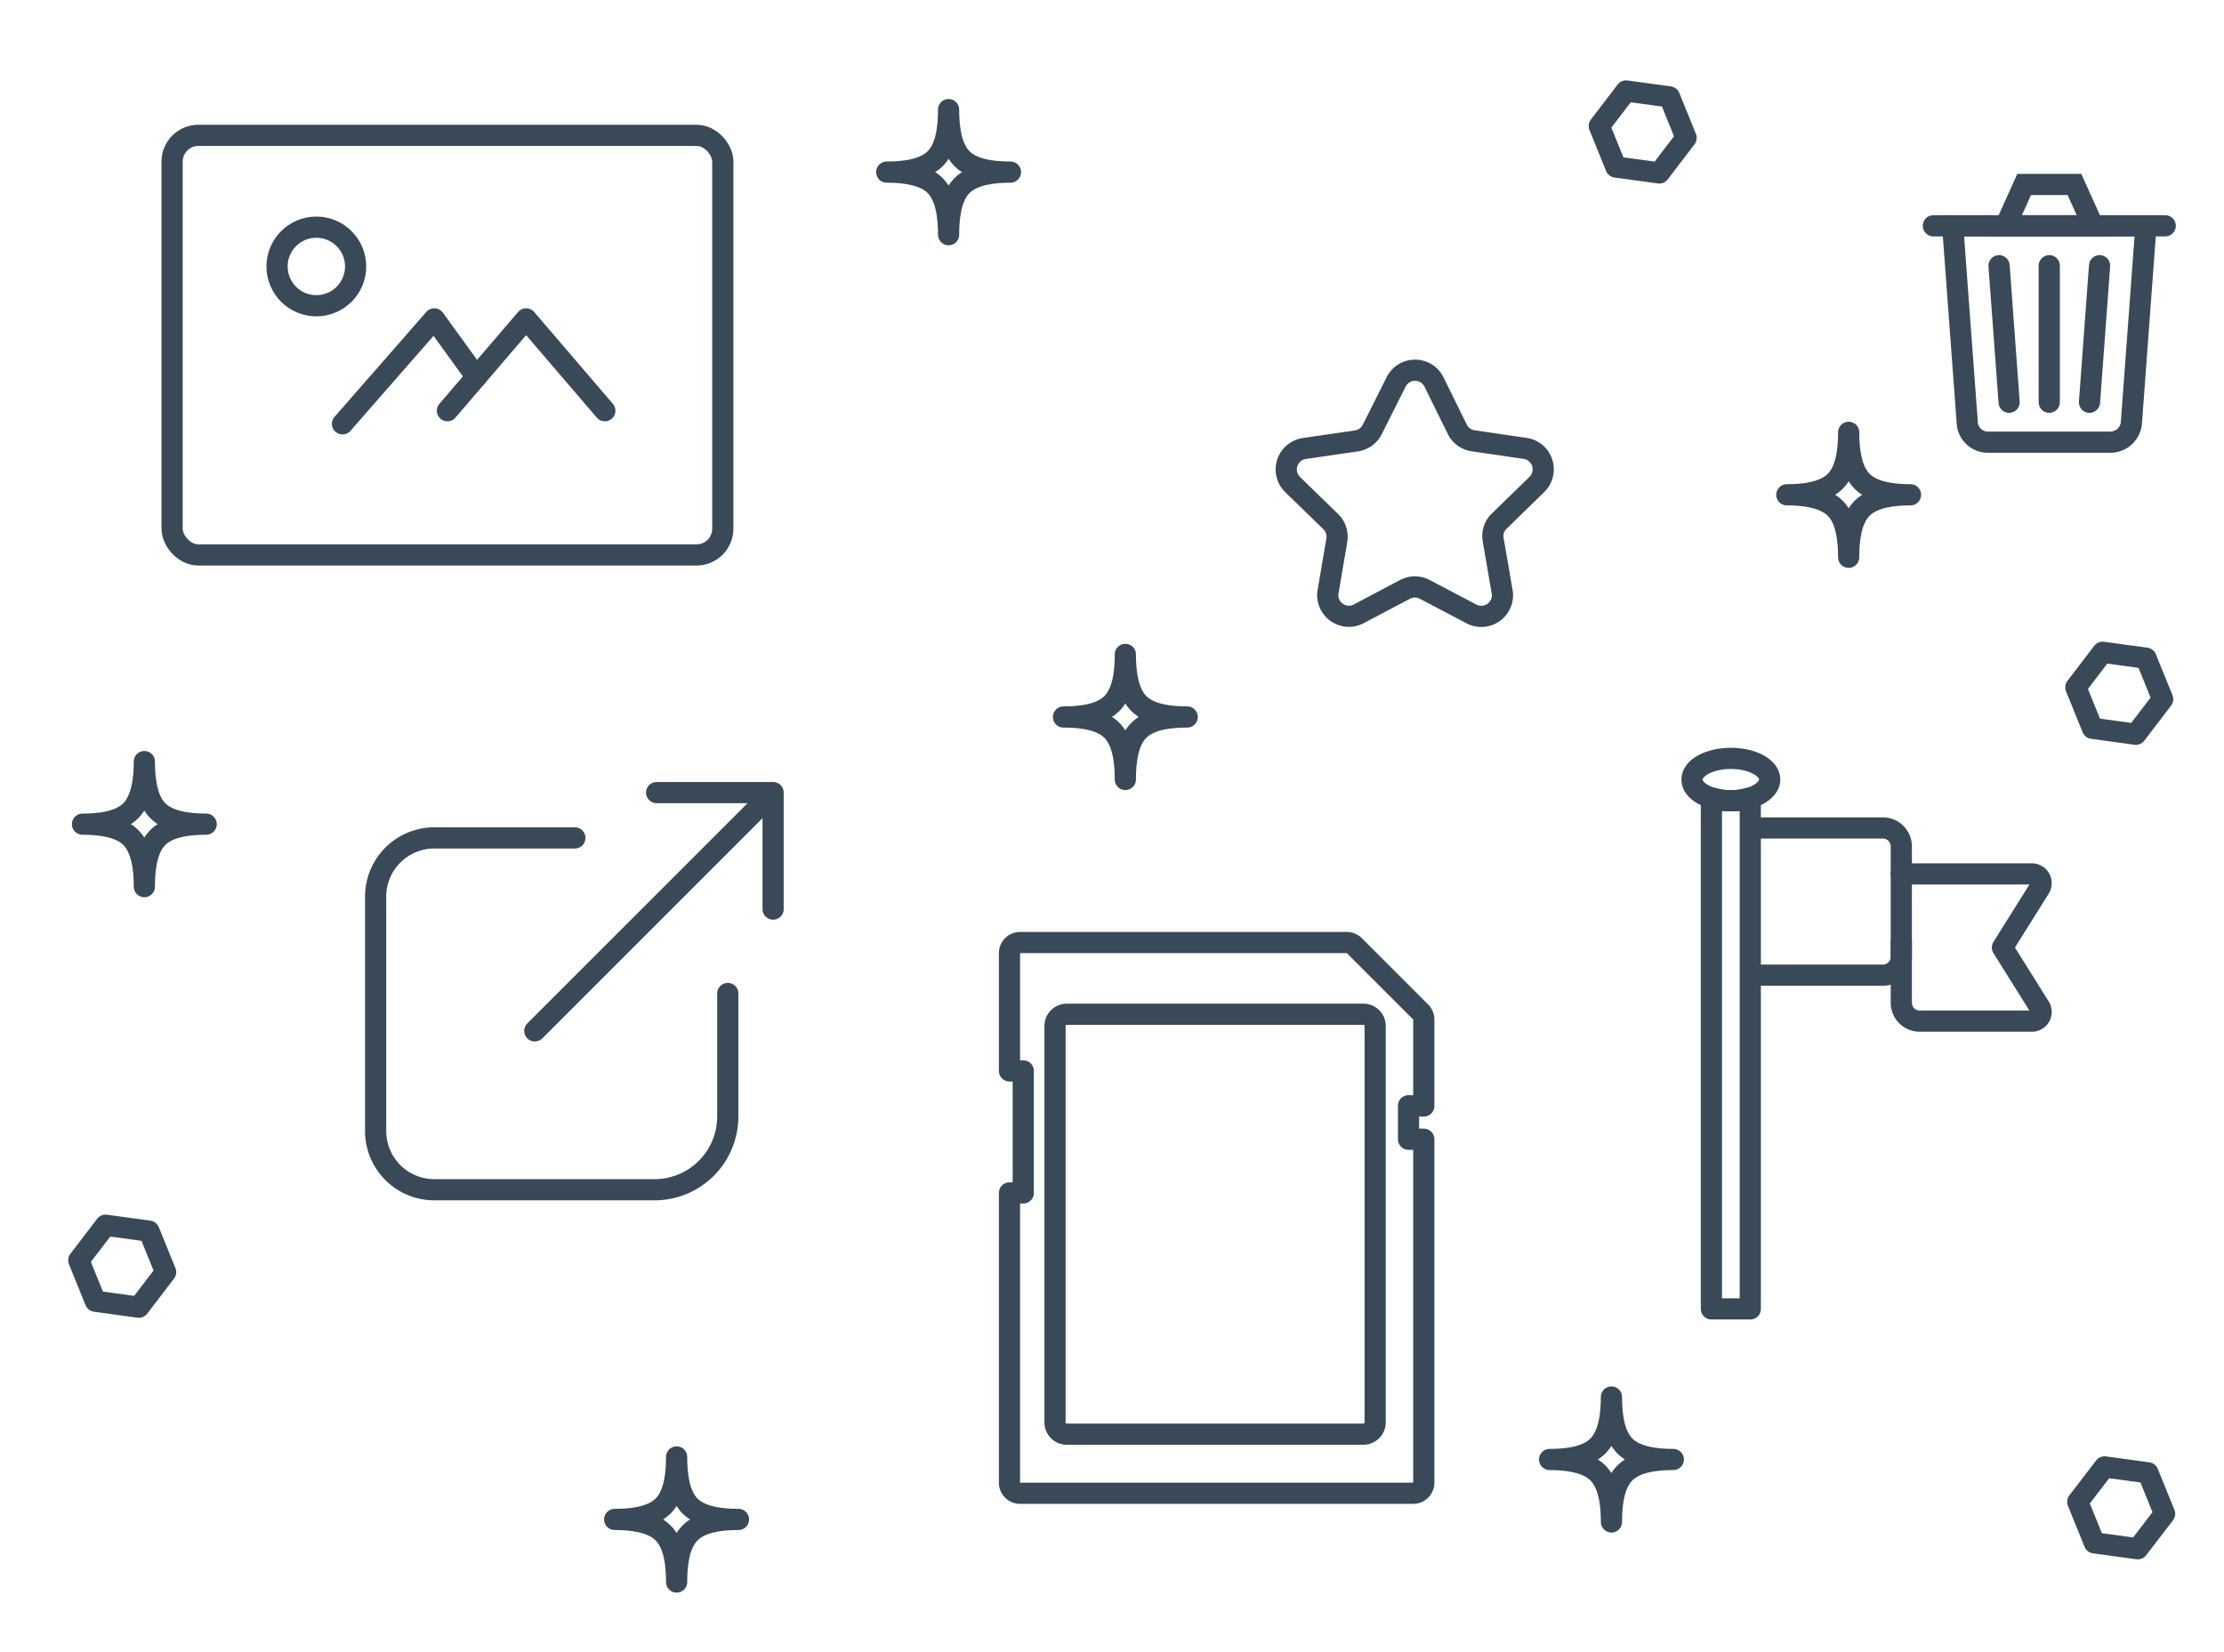 <svg id="Layer_1" data-name="Layer 1" xmlns="http://www.w3.org/2000/svg" viewBox="0 0 210 156"><defs><style>.cls-1,.cls-2,.cls-3,.cls-4{fill:none;stroke:#394957;stroke-width:2px;}.cls-1,.cls-3{stroke-linecap:round;}.cls-1,.cls-4{stroke-linejoin:round;}.cls-2,.cls-3{stroke-miterlimit:10;}</style></defs><title>pattern</title><polyline class="cls-1" points="62 74.84 73 74.84 73 85.84"/><path class="cls-1" d="M68.72,93.81v11.61a6.92,6.92,0,0,1-6.92,6.92H41a5.54,5.54,0,0,1-5.53-5.53V84.65A5.54,5.54,0,0,1,41,79.12H54.28"/><line class="cls-1" x1="72.5" y1="75.34" x2="50.5" y2="97.34"/><rect class="cls-1" x="16.25" y="12.78" width="52" height="39.62" rx="2.48"/><polyline class="cls-1" points="57.11 38.78 49.68 30.11 42.25 38.78"/><polyline class="cls-1" points="44.98 35.59 41.01 30.11 32.34 40.02"/><circle class="cls-1" cx="29.87" cy="25.16" r="3.71"/><path class="cls-2" d="M135.37,36l2.24,4.55a2,2,0,0,0,1.48,1.07l5,.73a2,2,0,0,1,1.08,3.34l-3.62,3.53A1.94,1.94,0,0,0,141,51l.86,5A2,2,0,0,1,139,58l-4.49-2.36a2,2,0,0,0-1.82,0L128.22,58A2,2,0,0,1,125.38,56l.85-5a2,2,0,0,0-.56-1.73L122,45.7a2,2,0,0,1,1.09-3.34l5-.73a2,2,0,0,0,1.48-1.07L131.86,36A2,2,0,0,1,135.37,36Z"/><path class="cls-3" d="M199.31,41.75H187.7a1.94,1.94,0,0,1-1.94-1.8l-1.38-18.63h18.25L201.25,40A2,2,0,0,1,199.31,41.75Z"/><polygon class="cls-3" points="197.64 21.32 189.37 21.32 191.13 17.42 195.88 17.42 197.64 21.32"/><line class="cls-3" x1="182.56" y1="21.32" x2="204.45" y2="21.32"/><line class="cls-3" x1="193.5" y1="25.09" x2="193.5" y2="37.98"/><line class="cls-3" x1="198.25" y1="25.09" x2="197.3" y2="37.98"/><line class="cls-3" x1="188.76" y1="25.09" x2="189.71" y2="37.98"/><path class="cls-4" d="M161.6,75.34v48.25h3.67V75.34a6.12,6.12,0,0,1-1.83.27A6.19,6.19,0,0,1,161.6,75.34Z"/><path class="cls-4" d="M165.63,78.18h12.16a1.74,1.74,0,0,1,1.74,1.74V90.34a1.74,1.74,0,0,1-1.74,1.74H165.63"/><path class="cls-1" d="M179.53,82.52h12.33a.87.87,0,0,1,.74,1.33l-3.52,5.62,3.52,5.62a.87.87,0,0,1-.74,1.33H181.27a1.74,1.74,0,0,1-1.74-1.74V89"/><path class="cls-4" d="M159.77,73.61c0,.74.73,1.39,1.83,1.73a6.19,6.19,0,0,0,1.84.27,6.12,6.12,0,0,0,1.83-.27c1.1-.35,1.83-1,1.83-1.73,0-1.12-1.65-2-3.66-2S159.77,72.49,159.77,73.61Z"/><path class="cls-1" d="M13.63,83.72c0-1.63-.21-3.56-1.27-4.63s-3-1.27-4.57-1.27c1.61,0,3.52-.21,4.57-1.28s1.27-3,1.27-4.63c0,1.63.21,3.56,1.26,4.63s3,1.28,4.58,1.28c-1.61,0-3.52.2-4.58,1.27S13.63,82.09,13.63,83.72Z"/><path class="cls-1" d="M63.89,149.38c0-1.63-.21-3.56-1.27-4.63s-3-1.28-4.58-1.28c1.62,0,3.52-.21,4.58-1.27s1.27-3,1.27-4.63c0,1.63.2,3.56,1.26,4.63s3,1.27,4.58,1.27c-1.62,0-3.52.21-4.58,1.28S63.89,147.75,63.89,149.38Z"/><path class="cls-1" d="M106.26,73.6c0-1.63-.21-3.56-1.26-4.63s-3-1.27-4.58-1.27c1.61,0,3.52-.21,4.58-1.28s1.26-3,1.26-4.63c0,1.63.21,3.56,1.26,4.63s3,1.28,4.58,1.28c-1.61,0-3.52.2-4.58,1.27S106.26,72,106.26,73.6Z"/><path class="cls-1" d="M152.16,143.71c0-1.63-.21-3.55-1.27-4.62s-3-1.28-4.57-1.28c1.61,0,3.52-.21,4.57-1.28s1.27-3,1.27-4.62c0,1.63.21,3.55,1.26,4.62s3,1.28,4.58,1.28c-1.61,0-3.52.21-4.58,1.28S152.16,142.08,152.16,143.71Z"/><path class="cls-1" d="M174.56,52.62c0-1.63-.21-3.56-1.26-4.62s-3-1.28-4.58-1.28c1.61,0,3.52-.21,4.58-1.28s1.26-3,1.26-4.62c0,1.63.21,3.55,1.26,4.62s3,1.28,4.58,1.28c-1.61,0-3.52.21-4.58,1.28S174.56,51,174.56,52.62Z"/><path class="cls-1" d="M89.57,22.16c0-1.63-.21-3.56-1.26-4.63s-3-1.28-4.58-1.28c1.61,0,3.52-.21,4.58-1.27s1.26-3,1.26-4.63c0,1.63.21,3.56,1.26,4.63s3,1.27,4.58,1.27c-1.61,0-3.52.21-4.58,1.28S89.57,20.53,89.57,22.16Z"/><polygon class="cls-1" points="15.64 120.12 13.11 123.43 9.01 122.87 7.44 119 9.97 115.69 14.07 116.25 15.64 120.12"/><polygon class="cls-1" points="204.39 142.94 201.86 146.24 197.76 145.68 196.19 141.81 198.72 138.51 202.82 139.07 204.39 142.94"/><polygon class="cls-1" points="159.21 13.02 156.68 16.33 152.58 15.77 151.01 11.9 153.54 8.59 157.64 9.15 159.21 13.02"/><polygon class="cls-1" points="204.21 66.02 201.68 69.33 197.58 68.77 196.01 64.9 198.54 61.59 202.64 62.15 204.21 66.02"/><path class="cls-4" d="M133,104.41v3.16h1.44V140a1,1,0,0,1-1,1H96.32a1,1,0,0,1-1-1V112.64h1.3V101.12h-1.3V90a1,1,0,0,1,1-1h30.86a1,1,0,0,1,.69.28l6.29,6.29a1,1,0,0,1,.28.69v8.17Z"/><path class="cls-4" d="M129.85,96.88v37.43a1.12,1.12,0,0,1-1.12,1.11h-28a1.11,1.11,0,0,1-1.11-1.11V96.88a1.11,1.11,0,0,1,1.11-1.11h28A1.11,1.11,0,0,1,129.85,96.88Z"/></svg>